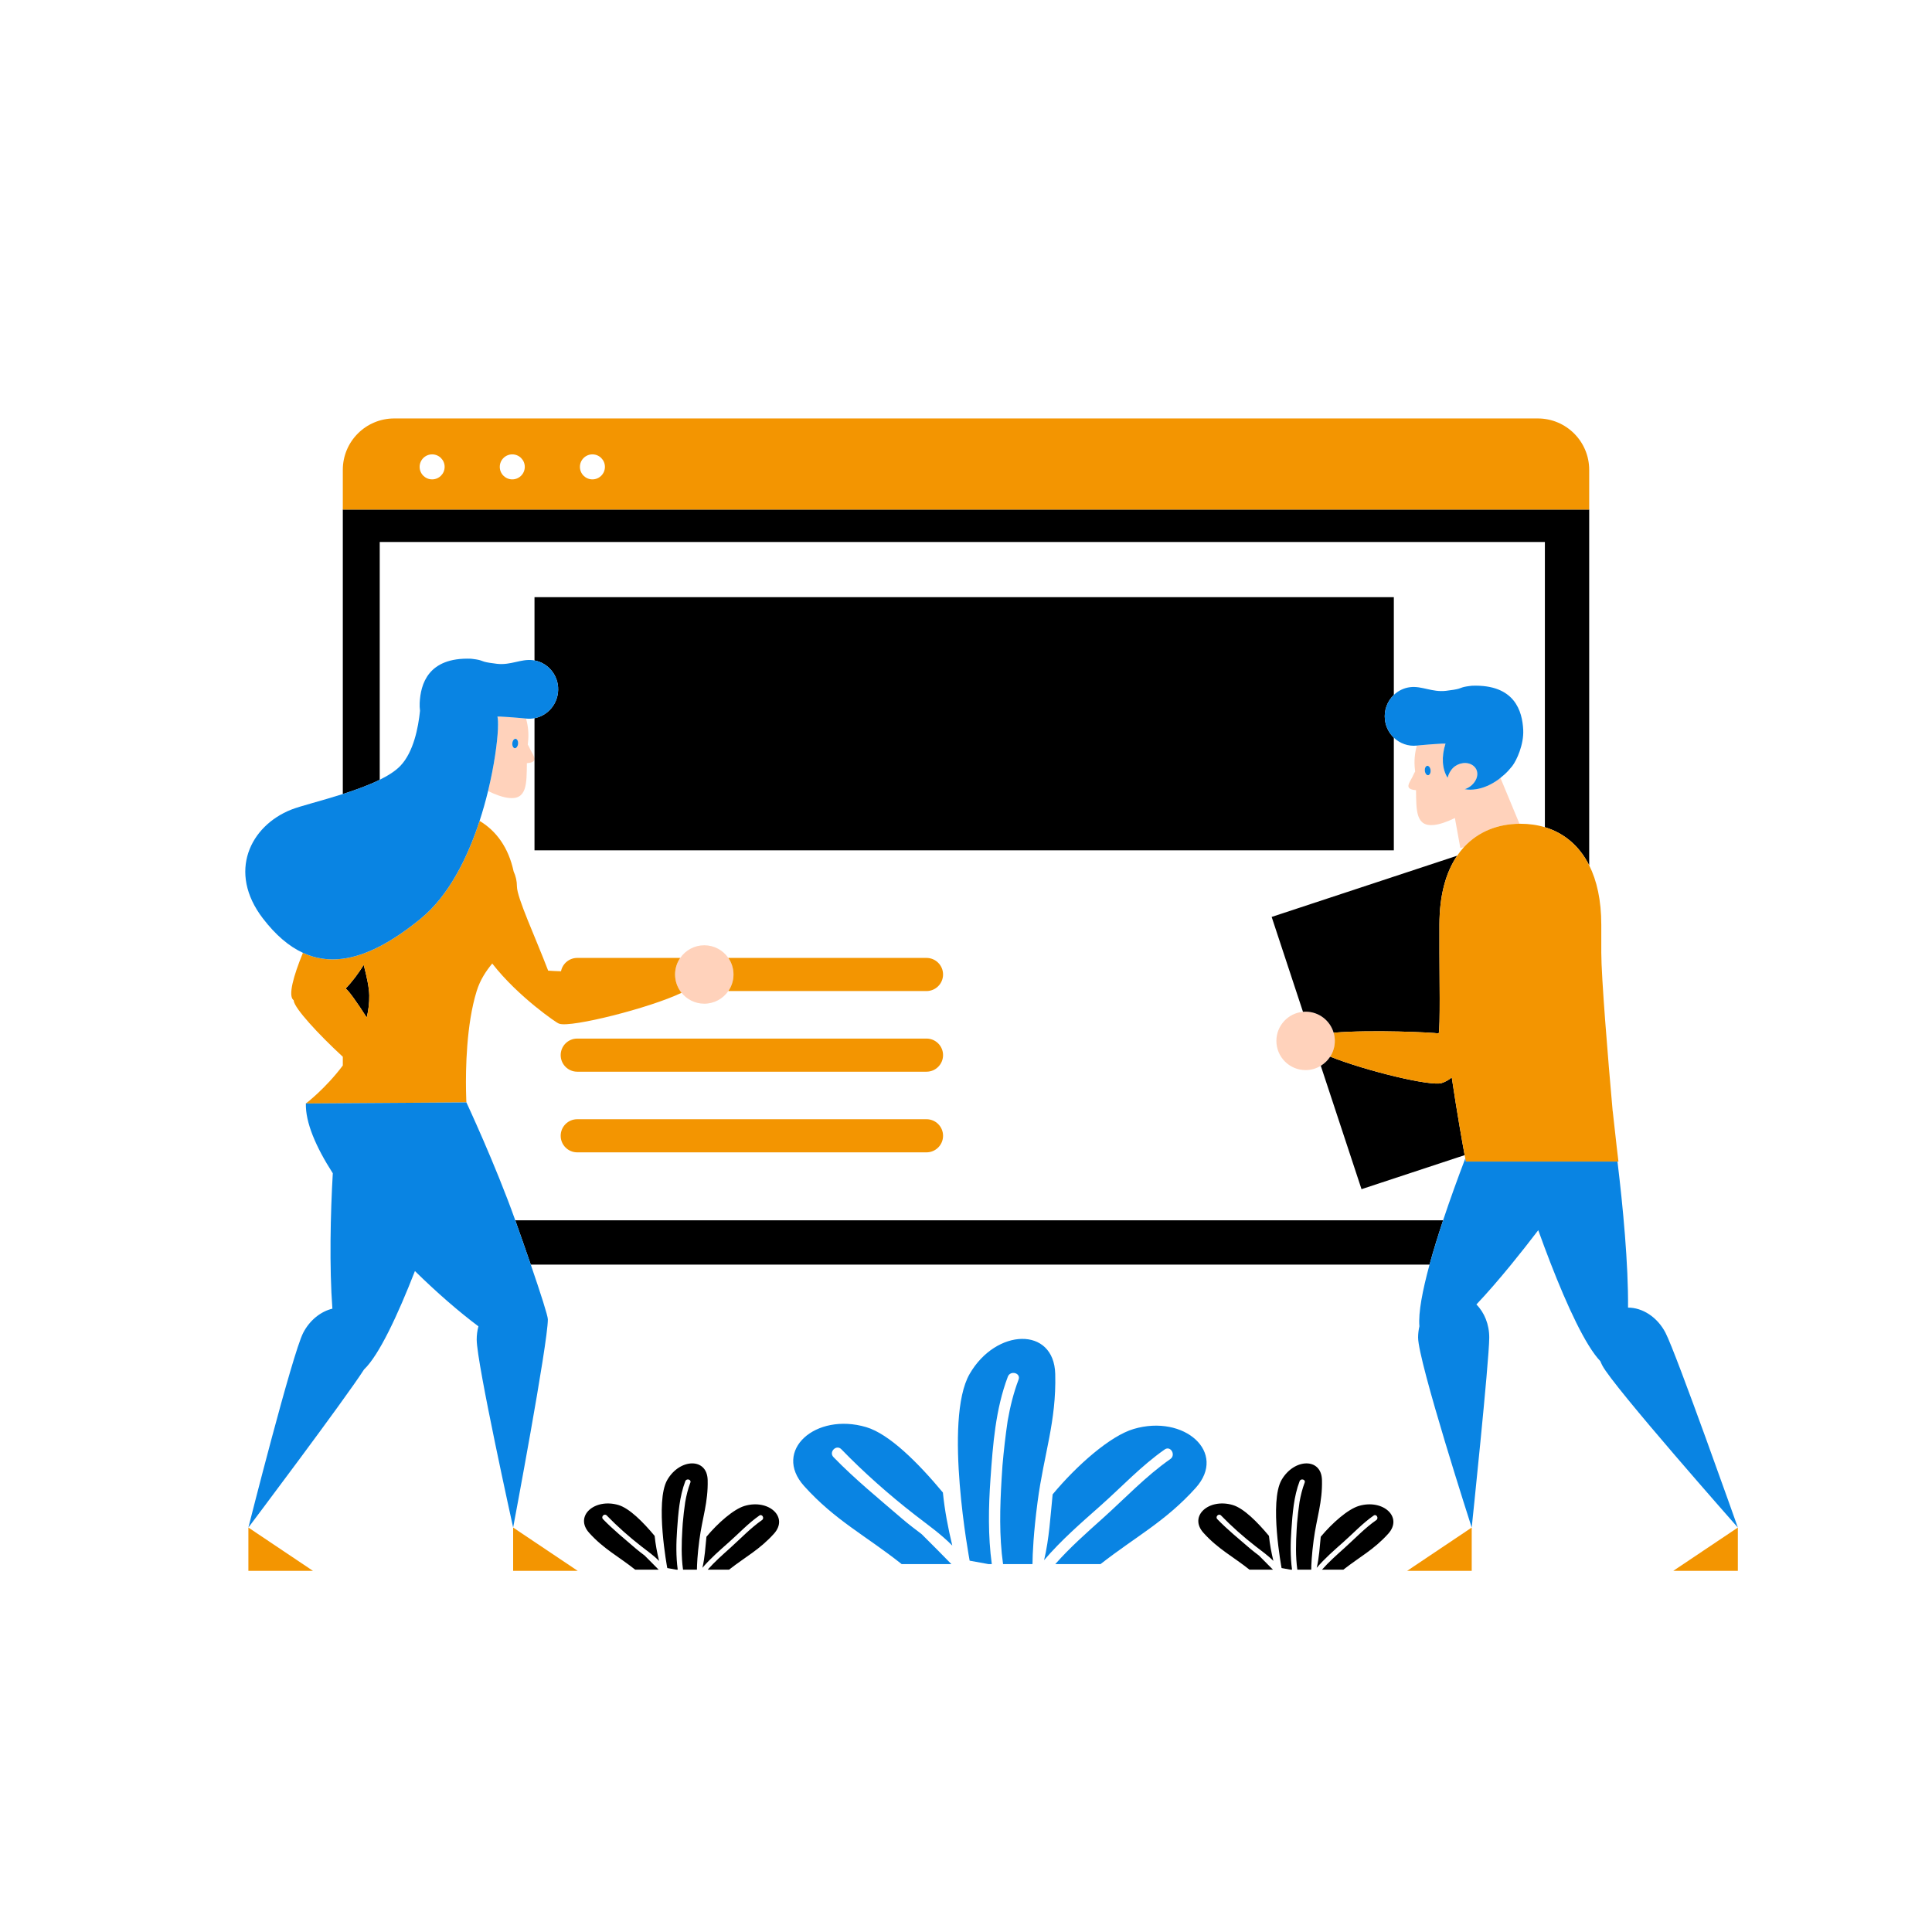 <?xml version="1.0" standalone="no"?>
<svg version="1.1" id="Layer_1" xmlns="http://www.w3.org/2000/svg" xmlns:xlink="http://www.w3.org/1999/xlink" x="0px" y="0px" width="595.279px" height="595.279px" viewBox="0 0.001 595.279 595.279" enable-background="new 0 0.001 595.279 595.279" xml:space="preserve">
<path id="color_x5F_5" fill="#FFD2BB" d="M153.286,220.885c0.404,1.264,0.381,2.563,0.142,3.719
	c-0.199,4.172-1.122,11.196-3.048,19.121c2.303,1.149,4.507,1.912,6.297,2.128c5.72,0.692,5.585-4.34,5.663-10.706
	c0.612-0.042,1.163-0.146,1.564-0.314c1.795-0.755,0.07-2.431-0.824-4.558c-0.131-0.31-0.292-0.596-0.471-0.861
	c0.018-0.187,0.038-0.375,0.061-0.563c0.316-2.619,0.075-5.148-0.595-7.449l-0.104-0.013
	C161.266,221.303,152.429,220.521,153.286,220.885z M159.625,229.18c-0.081,0.795-0.534,1.401-1.027,1.348
	c-0.485-0.053-0.823-0.743-0.746-1.542c0.077-0.796,0.533-1.4,1.025-1.347C159.365,227.693,159.704,228.383,159.625,229.18z
	 M468.174,253.82l-5.868-14.146c-0.193,0.153-0.381,0.324-0.576,0.467c-0.023,0.021-0.045,0.037-0.076,0.052
	c-2.223,1.618-4.609,2.639-6.881,2.982c-1.207,0.19-2.377,0.188-3.477-0.015c0.652-0.209,1.267-0.532,1.813-0.953
	c0.574-0.435,1.067-0.987,1.456-1.636c0.896-1.483,0.894-3.352-0.479-4.523c-1.842-1.567-4.697-1.067-6.332,0.51
	c-0.857,0.825-1.424,1.912-1.73,3.081c-1.713-2.707-1.918-6.524-0.67-10.43c0.855-0.365-7.98,0.417-8.684,0.502l-0.104,0.013
	c-0.671,2.3-0.912,4.83-0.596,7.449c0.022,0.188,0.043,0.376,0.061,0.563c-0.179,0.266-0.34,0.551-0.471,0.861
	c-0.895,2.127-2.62,3.803-0.824,4.558c0.4,0.168,0.951,0.272,1.563,0.314c0.077,6.366-0.058,11.398,5.663,10.706
	c1.793-0.217,4.004-0.982,6.313-2.135l1.679,9.251l1.099-0.264C455.483,256.192,461.514,253.882,468.174,253.82z M440.04,238.853
	c-0.493,0.053-0.947-0.553-1.027-1.348c-0.079-0.798,0.26-1.488,0.748-1.54c0.492-0.053,0.948,0.551,1.025,1.347
	C440.862,238.11,440.524,238.8,440.04,238.853z M226,300.255c0,1.896-0.589,3.652-1.591,5.104c-1.624,2.353-4.335,3.896-7.409,3.896
	c-2.832,0-5.354-1.311-7.004-3.354c-0.141-0.175-0.274-0.356-0.402-0.542c-0.997-1.442-1.585-3.187-1.592-5.071
	c0-0.011-0.001-0.021-0.001-0.032c0-1.896,0.589-3.653,1.591-5.104c1.624-2.352,4.335-3.896,7.409-3.896s5.785,1.544,7.409,3.896
	C225.41,296.601,226,298.358,226,300.255z M411.276,320.715c0,1.789-0.528,3.452-1.429,4.853c-0.736,1.146-1.731,2.103-2.893,2.815
	c-1.364,0.837-2.961,1.332-4.679,1.332c-4.97,0-9-4.029-9-9c0-4.697,3.601-8.55,8.191-8.959c0.267-0.024,0.535-0.041,0.809-0.041
	c4.094,0,7.544,2.737,8.636,6.479C411.145,318.995,411.276,319.839,411.276,320.715z"></path>
<path id="color_x5F_3" fill="#000000" d="M117,240.264c-3.381,1.671-7.413,3.129-11.375,4.392v-87.656h384.03v109.616
	c-3.104-6.184-7.93-10.018-13.654-11.735v-87.881H117V240.264z M158.764,376.001c1.703,4.787,3.336,9.451,4.774,13.642h276.928
	c1.177-4.304,2.609-8.935,4.175-13.642H158.764z M444.214,333.707c-3.289,1.081-23.204-3.696-34.366-8.14
	c-0.736,1.146-1.731,2.103-2.893,2.815l12.548,38.022l31.776-10.486c-0.715-3.901-2.371-13.187-3.974-23.951
	C446.449,332.712,445.41,333.313,444.214,333.707z M410.912,318.194c11.658-0.993,31.133-0.067,32.361,0.238
	c0.525-1.41,0.238-19.166,0.238-24.921v-8.598c0-9.221,2.048-16.237,5.464-21.255l-57.156,18.862l9.648,29.235
	c0.267-0.024,0.535-0.041,0.809-0.041C406.37,311.715,409.82,314.452,410.912,318.194z M426.721,221.79
	c-0.358-2.97,0.75-5.77,2.741-7.672v-30.117H164.688v19.497c4.604,0.85,7.805,5.194,7.228,9.968
	c-0.486,4.024-3.498,7.113-7.228,7.828v40.707h264.774v-34.711C427.998,225.885,426.986,223.977,426.721,221.79z M394.875,455.986
	c-3.844,6.65,0,27.156,0,27.156l2.724,0.495h0.496c-0.558-4.094-0.48-8.265-0.191-12.385c0.353-5.009,0.731-10.128,2.522-14.863
	c0.365-0.966,1.929-0.548,1.56,0.429c-0.734,1.941-1.228,3.952-1.585,5.994c-0.318,2.161-0.568,4.33-0.754,6.507
	c-0.046,0.646-0.088,1.291-0.127,1.934c-0.246,4.137-0.363,8.29,0.213,12.385h4.279c0.016-1.512,0.14-4.507,0.745-9.086
	c0.915-6.928,2.745-11.638,2.562-18.565C407.135,449.058,398.717,449.336,394.875,455.986z M376.219,466.941
	c3.303,3.404,6.948,6.625,10.693,9.536c1.858,1.443,3.805,2.809,5.438,4.469c-0.615-2.544-1.103-5.113-1.366-7.716
	c-3.568-4.282-7.774-8.507-11.15-9.507c-7.365-2.181-13.664,3.411-9.03,8.564c4.505,5.007,8.951,7.194,14.183,11.35h7.23
	c-1.427-1.463-2.866-2.913-4.316-4.351c-0.951-0.725-1.912-1.442-2.82-2.224c-3.399-2.928-6.875-5.754-10.004-8.979
	C374.349,467.337,375.492,466.192,376.219,466.941z M418.715,463.994c-3.377,1-8.206,5.225-11.773,9.507
	c-0.328,3.236-0.496,6.419-1.241,9.568c2.468-2.889,5.328-5.377,8.182-7.902c3.114-2.757,5.934-5.807,9.356-8.196
	c0.857-0.599,1.665,0.804,0.815,1.396c-3.56,2.484-6.585,5.707-9.81,8.601c-2.389,2.143-4.798,4.268-6.915,6.67h6.58
	c5.081-3.979,9.431-6.184,13.835-11.079C432.378,467.405,426.08,461.813,418.715,463.994z M205.597,455.986
	c-3.844,6.65,0,27.156,0,27.156l2.724,0.495h0.496c-0.558-4.094-0.48-8.265-0.191-12.385c0.353-5.009,0.731-10.128,2.522-14.863
	c0.365-0.966,1.929-0.548,1.56,0.429c-0.734,1.941-1.228,3.952-1.585,5.994c-0.318,2.161-0.568,4.33-0.754,6.507
	c-0.046,0.646-0.088,1.291-0.127,1.934c-0.246,4.137-0.363,8.29,0.213,12.385h4.279c0.016-1.512,0.14-4.507,0.745-9.086
	c0.915-6.928,2.745-11.638,2.562-18.565C217.858,449.058,209.439,449.336,205.597,455.986z M186.941,466.941
	c3.303,3.404,6.948,6.625,10.693,9.536c1.858,1.443,3.805,2.809,5.438,4.469c-0.615-2.544-1.103-5.113-1.366-7.716
	c-3.568-4.282-7.774-8.507-11.15-9.507c-7.365-2.181-13.664,3.411-9.03,8.564c4.505,5.007,8.951,7.194,14.183,11.35h7.23
	c-1.427-1.463-2.866-2.913-4.316-4.351c-0.951-0.725-1.912-1.442-2.82-2.224c-3.399-2.928-6.875-5.754-10.004-8.979
	C185.072,467.337,186.214,466.192,186.941,466.941z M229.437,463.994c-3.377,1-8.206,5.225-11.773,9.507
	c-0.328,3.236-0.496,6.419-1.241,9.568c2.468-2.889,5.328-5.377,8.182-7.902c3.114-2.757,5.934-5.807,9.356-8.196
	c0.857-0.599,1.665,0.804,0.815,1.396c-3.56,2.484-6.585,5.707-9.81,8.601c-2.389,2.143-4.798,4.268-6.915,6.67h6.58
	c5.081-3.979,9.431-6.184,13.835-11.079C243.1,467.405,236.802,461.813,229.437,463.994z M112.992,313.508
	c0.531-2.196,0.822-4.469,0.785-6.797c-0.04-2.505-0.813-5.919-1.712-9.402c-1.694,2.677-3.548,5.215-5.576,7.271
	C107.308,305.067,109.961,308.745,112.992,313.508z"></path>
<path id="color_x5F_2" fill="#f39501" d="M489.654,144.767c0-8.745-7.092-15.835-15.834-15.835H121.46
	c-8.746,0-15.835,7.09-15.835,15.835v12.233h384.03V144.767z M133.148,147.704c-2.127,0-3.852-1.725-3.852-3.852
	c0-2.127,1.725-3.852,3.852-3.852c2.127,0,3.852,1.725,3.852,3.852C137,145.98,135.275,147.704,133.148,147.704z M157.842,147.704
	c-2.127,0-3.852-1.725-3.852-3.852c0-2.127,1.725-3.852,3.852-3.852c2.127,0,3.852,1.725,3.852,3.852
	C161.693,145.98,159.969,147.704,157.842,147.704z M182.535,147.704c-2.127,0-3.852-1.725-3.852-3.852
	c0-2.127,1.725-3.852,3.852-3.852c2.127,0,3.852,1.725,3.852,3.852C186.386,145.98,184.662,147.704,182.535,147.704z M226,300.255
	c0-1.896-0.589-3.653-1.591-5.104h61.058c2.819,0,5.104,2.285,5.104,5.104c0,2.818-2.285,5.104-5.104,5.104h-61.058
	C225.41,303.907,226,302.151,226,300.255z M290.571,325.104c0,2.818-2.285,5.104-5.104,5.104H177.858
	c-2.819,0-5.104-2.285-5.104-5.104s2.285-5.104,5.104-5.104h107.609C288.285,320.001,290.571,322.286,290.571,325.104z
	 M290.571,349.954c0,2.818-2.285,5.104-5.104,5.104H177.858c-2.819,0-5.104-2.285-5.104-5.104s2.285-5.104,5.104-5.104h107.609
	C288.285,344.85,290.571,347.135,290.571,349.954z M498.67,357.9h-0.3h-8.716H476h-24.354c0,0-0.063-0.334-0.177-0.946
	c-0.052-0.28-0.118-0.64-0.19-1.035c-0.715-3.901-2.371-13.187-3.974-23.951c-0.856,0.744-1.896,1.346-3.092,1.739
	c-3.289,1.081-23.204-3.696-34.366-8.14c0.9-1.4,1.429-3.063,1.429-4.853c0-0.876-0.131-1.72-0.364-2.521
	c11.658-0.993,31.133-0.067,32.361,0.238c0.525-1.41,0.238-19.166,0.238-24.921v-8.598c0-9.221,2.048-16.237,5.464-21.255
	c0.646-0.947,1.338-1.823,2.076-2.629c4.432-4.837,10.463-7.147,17.122-7.209c0.092-0.001,0.182-0.006,0.273-0.006
	c2.633,0,5.17,0.352,7.553,1.067c5.725,1.718,10.551,5.551,13.654,11.735c2.361,4.704,3.728,10.765,3.728,18.296v8.598
	c0,7.45,2.023,32.239,3.513,48.92c0.003-0.026,0.008-0.053,0.011-0.079C497.877,351.475,498.67,357.9,498.67,357.9z
	 M209.594,305.358c-0.997-1.442-1.585-3.187-1.592-5.071c0-0.011-0.001-0.021-0.001-0.032c0-1.896,0.589-3.653,1.591-5.104h-31.733
	c-2.479,0-4.542,1.769-5.004,4.112c-1.548-0.045-2.896-0.105-3.958-0.191c-3.983-10.415-9.62-22.49-9.62-25.933
	c0-1.657-0.372-3.225-1.021-4.638c-1.58-7.383-5.356-12.479-10.417-15.531h-0.08c-3.711,11.343-9.482,22.99-18.048,30.011
	c-4.457,3.653-8.684,6.53-12.71,8.612c-3.98,2.059-7.764,3.338-11.375,3.81c-4.328,0.564-8.411-0.026-12.292-1.823
	c-2.988,7.284-4.561,13.181-2.953,14.532c0.031,0.026,0.072,0.034,0.104,0.058c0.007,0.061,0.007,0.12,0.015,0.181
	c0.302,2.37,7.457,10.17,15.126,17.255v2.691c-5.357,7.151-11.378,11.705-11.378,11.705l11.378-0.076L117,339.848l26.705-0.179
	c0,0-0.077-1.354-0.117-3.591c-0.117-6.466,0.068-20.368,3.286-30.721c1.098-3.532,2.905-6.183,4.793-8.481
	c8.122,10.444,20.247,18.521,20.354,18.426c0.123,0.046,0.24,0.099,0.367,0.14c3.64,1.195,27.643-4.781,37.608-9.542
	C209.855,305.725,209.722,305.544,209.594,305.358z M112.992,313.508c-3.031-4.763-5.684-8.44-6.502-8.928
	c2.027-2.057,3.882-4.595,5.576-7.271c0.899,3.483,1.672,6.897,1.712,9.402C113.814,309.039,113.523,311.311,112.992,313.508z
	 M96.425,484.001H76.532v-13.338 M158.107,484.001v-13.338L178,484.001H158.107z M433.565,484.001l19.893-13.338v13.338H433.565z
	 M535.458,470.663v13.338h-19.893L535.458,470.663z"></path>
<path id="color_x5F_1" fill="#0984e3" d="M535.458,470.663c0,0-38.396-43.441-41.756-49.932c-0.226-0.436-0.425-0.877-0.605-1.32
	c-4.575-4.782-10.225-17.02-15.371-30.274c-1.295-3.334-2.558-6.731-3.764-10.093c-2.727,3.575-5.548,7.159-8.359,10.599
	c-3.662,4.479-7.308,8.708-10.702,12.286c2.434,2.438,3.978,6.125,3.959,10.245c-0.035,7.311-5.401,58.489-5.401,58.489
	s-16.554-51.28-16.521-58.588c0.006-1.19,0.153-2.338,0.402-3.435c-0.365-4.132,0.939-11.002,3.126-18.998
	c1.177-4.304,2.609-8.935,4.175-13.642c2.134-6.42,4.514-12.98,6.829-19.047c0.113,0.612,0.177,0.946,0.177,0.946H476h13.654h8.716
	c1.68,13.823,3.371,31.709,3.253,45.001c4.415-0.022,9.027,2.885,11.547,7.752C516.528,417.146,535.458,470.663,535.458,470.663z
	 M325.132,423.325c-0.387-14.68-18.227-14.093-26.369,0c-8.145,14.093,0,57.545,0,57.545l5.771,1.049h1.053
	c-1.182-8.675-1.02-17.514-0.406-26.243c0.746-10.613,1.551-21.462,5.346-31.496c0.773-2.046,4.086-1.16,3.305,0.909
	c-1.557,4.113-2.602,8.375-3.359,12.7c-0.674,4.58-1.203,9.177-1.598,13.788c-0.098,1.369-0.186,2.736-0.268,4.099
	c-0.521,8.765-0.771,17.566,0.449,26.243h9.068c0.033-3.203,0.297-9.55,1.58-19.253C321.641,447.986,325.52,438.005,325.132,423.325
	z M259.231,446.539c6.999,7.213,14.723,14.038,22.659,20.208c3.937,3.058,8.062,5.951,11.524,9.47
	c-1.305-5.392-2.338-10.837-2.896-16.352c-7.561-9.073-16.473-18.025-23.628-20.144c-15.606-4.622-28.953,7.228-19.134,18.147
	c9.545,10.61,18.966,15.244,30.052,24.05h15.32c-3.021-3.101-6.072-6.172-9.146-9.22c-2.014-1.534-4.05-3.055-5.974-4.711
	c-7.206-6.205-14.568-12.192-21.2-19.026C255.27,447.377,257.691,444.951,259.231,446.539z M349.28,440.294
	c-7.154,2.119-17.389,11.071-24.947,20.145c-0.695,6.857-1.051,13.603-2.631,20.275c5.23-6.12,11.291-11.393,17.338-16.745
	c6.598-5.842,12.572-12.305,19.826-17.368c1.816-1.268,3.527,1.704,1.729,2.96c-7.543,5.264-13.955,12.094-20.787,18.225
	c-5.063,4.541-10.168,9.043-14.654,14.134h13.943c10.768-8.434,19.984-13.103,29.318-23.478
	C378.233,447.522,364.887,435.673,349.28,440.294z M158.878,227.64c-0.493-0.053-0.949,0.551-1.025,1.347
	c-0.077,0.799,0.261,1.488,0.746,1.542c0.493,0.053,0.946-0.553,1.027-1.348C159.704,228.383,159.365,227.693,158.878,227.64z
	 M469.327,224.902c-0.275-5.702-2.531-14.083-15.754-13.616l-0.051,0.006c-0.164,0.014-0.336,0.035-0.508,0.056
	c-3.419,0.412-2.166,0.696-5.152,1.188c-0.584,0.096-1.337,0.199-2.316,0.318c-4.291,0.5-7.431-1.563-11.05-1.125
	c-1.967,0.237-3.696,1.114-5.033,2.391c-1.991,1.902-3.1,4.703-2.741,7.672c0.265,2.187,1.276,4.095,2.741,5.499
	c1.839,1.762,4.395,2.729,7.097,2.437l0.006-0.001l0.104-0.013c0.703-0.085,9.539-0.867,8.684-0.502
	c-1.248,3.905-1.043,7.723,0.67,10.43c0.307-1.169,0.873-2.256,1.73-3.081c1.635-1.578,4.49-2.077,6.332-0.51
	c1.373,1.171,1.375,3.04,0.479,4.523c-0.389,0.649-0.882,1.201-1.456,1.636c-0.546,0.42-1.16,0.744-1.813,0.953
	c1.1,0.203,2.27,0.206,3.477,0.015c2.271-0.343,4.658-1.364,6.881-2.982c0.031-0.016,0.053-0.031,0.076-0.052
	c0.195-0.143,0.383-0.314,0.576-0.467c0.844-0.664,1.666-1.391,2.436-2.223c0.406-0.441,0.798-0.904,1.182-1.385
	C467.333,234.273,469.542,229.356,469.327,224.902z M439.76,235.965c-0.488,0.052-0.827,0.742-0.748,1.54
	c0.08,0.795,0.534,1.401,1.027,1.348c0.484-0.053,0.822-0.743,0.746-1.542C440.709,236.515,440.253,235.911,439.76,235.965z
	 M163.538,389.642c-1.438-4.19-3.071-8.854-4.774-13.642c-6.142-17.266-15.059-36.331-15.059-36.331L117,339.848l-11.375,0.076
	l-11.378,0.076c-0.166,5.844,3.091,13.406,8.295,21.507c-0.723,12.37-1.089,28.838-0.127,41.713
	c-3.557,0.864-6.956,3.504-8.99,7.433c-3.359,6.493-16.893,60.01-16.893,60.01s29.772-39.536,35.637-48.709
	c4.607-4.365,10.396-16.772,15.676-30.321c6.741,6.625,13.582,12.558,19.565,17.03c-0.346,1.3-0.537,2.684-0.53,4.124
	c0.035,7.311,11.227,57.876,11.227,57.876s10.729-56.854,10.695-64.162C168.797,405.419,166.619,398.626,163.538,389.642z
	 M147.758,252.969h0.08c-0.022-0.013-0.042-0.03-0.065-0.043C147.768,252.94,147.763,252.954,147.758,252.969z M150.314,243.995
	c0.022-0.09,0.044-0.18,0.066-0.27c-0.005-0.003-0.01-0.005-0.016-0.007L150.314,243.995z M164.688,203.498
	c-0.182-0.034-0.361-0.072-0.546-0.095c-3.619-0.438-6.759,1.625-11.05,1.125c-0.979-0.119-1.732-0.222-2.316-0.318
	c-2.987-0.491-1.733-0.775-5.153-1.188c-0.171-0.021-0.343-0.042-0.508-0.056l-0.05-0.006c-13.223-0.467-15.479,7.914-15.754,13.616
	c-0.039,0.8,0.003,1.616,0.103,2.425c-0.53,5.207-1.996,12.71-6.042,16.958c-1.495,1.57-3.736,3.001-6.372,4.303
	c-3.381,1.671-7.413,3.129-11.375,4.392c-6.642,2.118-13.081,3.691-15.888,4.803c-12.605,4.995-19.72,19.197-8.737,33.521
	c3.901,5.087,7.992,8.59,12.332,10.599c3.882,1.797,7.965,2.388,12.292,1.823c3.612-0.472,7.396-1.751,11.375-3.81
	c4.026-2.083,8.253-4.959,12.71-8.612c8.566-7.021,14.337-18.668,18.048-30.011c0.005-0.015,0.01-0.029,0.015-0.043
	c0.991-3.031,1.832-6.038,2.541-8.931l0.05-0.277c0.005,0.002,0.01,0.004,0.016,0.007c1.926-7.925,2.849-14.948,3.048-19.121
	c0.089-1.87,0.034-3.17-0.142-3.719c-0.856-0.365,7.98,0.417,8.683,0.502l0.104,0.013l0.006,0.001
	c0.893,0.097,1.769,0.054,2.609-0.107c3.73-0.715,6.742-3.804,7.228-7.828C172.493,208.692,169.292,204.347,164.688,203.498z
	 M76.532,470.663l19.893,13.338"></path>
</svg>
